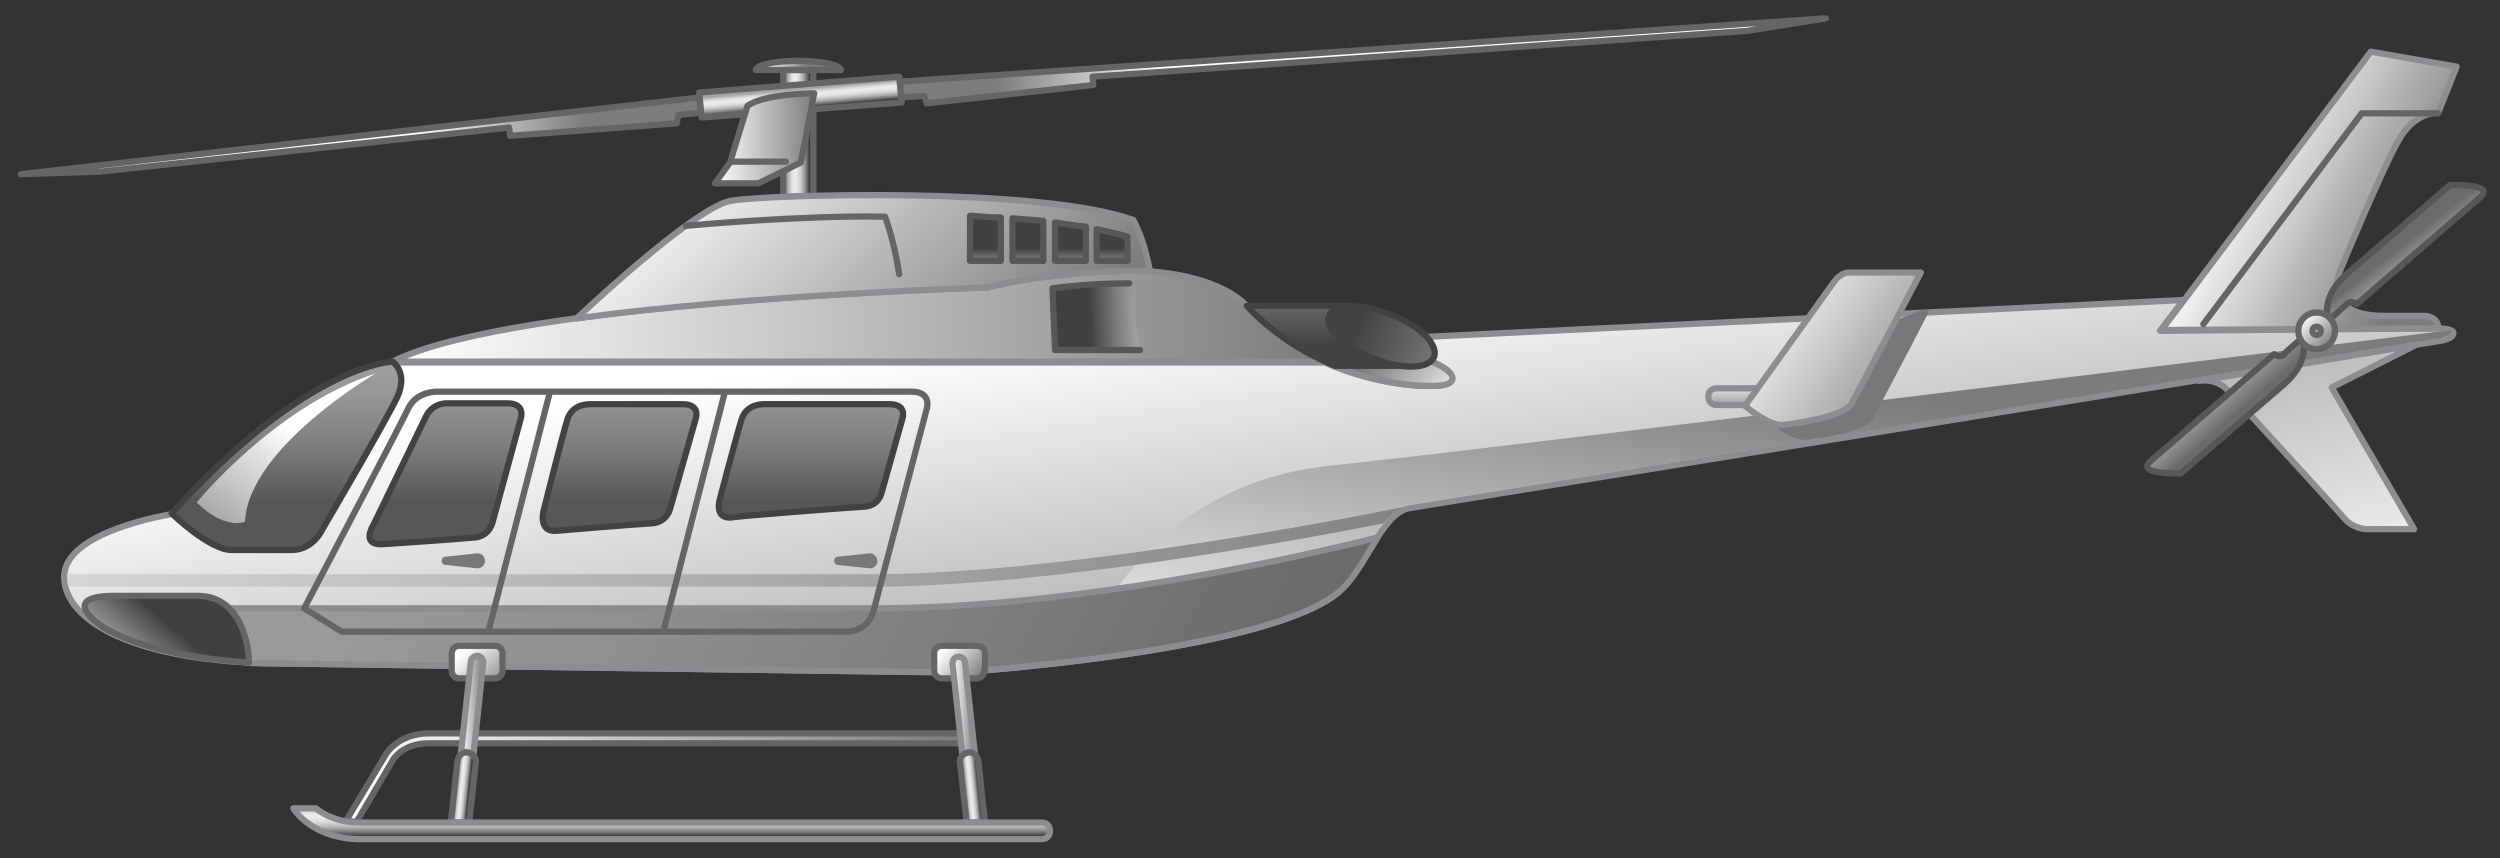 <?xml version="1.0" encoding="utf-8"?>

<!-- Copyright 2016 Siemens AG -->

<!-- Generator: Adobe Illustrator 16.0.4, SVG Export Plug-In . SVG Version: 6.00 Build 0)  -->
<!DOCTYPE svg PUBLIC "-//W3C//DTD SVG 1.1//EN" "http://www.w3.org/Graphics/SVG/1.1/DTD/svg11.dtd">
<svg version="1.1" id="Helicopter" xmlns="http://www.w3.org/2000/svg" xmlns:xlink="http://www.w3.org/1999/xlink" x="0px" y="0px"
	 width="300px" height="103px" viewBox="0 0 300 103" enable-background="new 0 0 300 103" xml:space="preserve">
<rect x="0" y="0" width="300" height="103" fill="#333333" stroke="none"/>
<g id="Body__x2B__Tail">
	<linearGradient id="Shape_2_" gradientUnits="userSpaceOnUse" x1="148.035" y1="35.802" x2="158.284" y2="100.3">
		<stop  offset="0" style="stop-color:#FFFFFF"/>
		<stop  offset="1" style="stop-color:#7C7C7B"/>
	</linearGradient>
	
		<path id="Shape_1_" fill="url(#Shape_2_)" stroke="#8C8C91" stroke-width="0.75" stroke-linecap="round" stroke-linejoin="round" stroke-miterlimit="10" d="
		M292.6,39.4c0,0,1.7,0,1.8,0.5c0.1,0.8-1.6,1-1.6,1L169,61c-3.4,0.8-5.2,7.7-8.8,10.4c-9.4,7-45.4,9.3-45.4,9.3l-82.2-1.1
		C16.5,79.3,7.7,74.7,7.7,69.2s12.9-7.5,12.9-7.5c16.3-18,26.5-18.2,26.5-18.2l111.9,0c6.1,2.7,11.5,2.8,11.9,2.8
		c0.5,0,3.3,0.2,3.3-0.9c0-1.1-2.7-2.1-2.7-2.1l-6-2.6l96.5-4.7l-2.8,3.7L292.6,39.4z"/>
	
		<linearGradient id="Bottom_Side_Tail__x2B__Back_Body_1_" gradientUnits="userSpaceOnUse" x1="205.874" y1="96.498" x2="214.218" y2="45.749">
		<stop  offset="0" style="stop-color:#FFFFFF"/>
		<stop  offset="1" style="stop-color:#7C7C7B"/>
	</linearGradient>
	<path id="Bottom_Side_Tail__x2B__Back_Body" fill="url(#Bottom_Side_Tail__x2B__Back_Body_1_)" d="M294.2,39.6c0.1,0.8-1.6,1-1.6,1
		L168.7,60.7c-3.4,0.8-5.2,7.7-8.8,10.4c-5.3,4-19.2,6.4-30.2,7.8c0,0,6.3-20.5,29.8-23S294.2,39.6,294.2,39.6z"/>
	<linearGradient id="Line_1_" gradientUnits="userSpaceOnUse" x1="-72.491" y1="65.574" x2="182.882" y2="65.574">
		<stop  offset="0" style="stop-color:#FFFFFF"/>
		<stop  offset="1" style="stop-color:#7C7C7B"/>
	</linearGradient>
	<path id="Line" fill="url(#Line_1_)" d="M168.6,60.8c-0.4,0.1-39.4,8.1-63.7,8.1H8.1c0,0.1,0,0.2,0,0.3c0,0.4,0,0.8,0.1,1.2h96.7
		c20.6,0,51.6-5.7,61.1-7.6C166.8,61.8,167.7,61.1,168.6,60.8C168.6,60.8,168.6,60.8,168.6,60.8z"/>
	<linearGradient id="Base_Structure_1_" gradientUnits="userSpaceOnUse" x1="50.823" y1="48.709" x2="142.822" y2="94.709">
		<stop  offset="0" style="stop-color:#9A9A99"/>
		<stop  offset="0.295" style="stop-color:#919190"/>
		<stop  offset="0.777" style="stop-color:#797978"/>
		<stop  offset="1" style="stop-color:#6B6B6A"/>
	</linearGradient>
	
		<path id="Base_Structure" fill="url(#Base_Structure_1_)" stroke="#8C8C91" stroke-width="0.75" stroke-linecap="round" stroke-linejoin="round" stroke-miterlimit="10" d="
		M165.3,64.5c-9.5,2.4-36.5,8.5-60.4,8.5c-16.8,0-55.1,0-77.8,0l0,0c2.4,2.3,2.4,6.5,2.4,6.5v0c1,0.1,2,0.1,3.1,0.1l82.2,1.1
		c0,0,36-2.3,45.4-9.3C162.3,69.9,163.8,66.9,165.3,64.5L165.3,64.5z"/>
	
		<linearGradient id="Structure_under_Cockpit_1_" gradientUnits="userSpaceOnUse" x1="2.06" y1="96.984" x2="20.685" y2="75.234">
		<stop  offset="0" style="stop-color:#A5A5A5"/>
		<stop  offset="4.758149e-02" style="stop-color:#B5B5B5"/>
		<stop  offset="0.151" style="stop-color:#D3D3D3"/>
		<stop  offset="0.239" style="stop-color:#E5E5E5"/>
		<stop  offset="0.302" style="stop-color:#ECECEC"/>
		<stop  offset="0.407" style="stop-color:#E8E8E8"/>
		<stop  offset="0.514" style="stop-color:#DCDCDC"/>
		<stop  offset="0.621" style="stop-color:#C7C7C7"/>
		<stop  offset="0.729" style="stop-color:#ABABAB"/>
		<stop  offset="0.838" style="stop-color:#868686"/>
		<stop  offset="0.945" style="stop-color:#5A5A5A"/>
		<stop  offset="1" style="stop-color:#404040"/>
	</linearGradient>
	
		<path id="Structure_under_Cockpit" fill="url(#Structure_under_Cockpit_1_)" stroke="#646567" stroke-width="0.75" stroke-linecap="round" stroke-linejoin="round" stroke-miterlimit="10" d="
		M23.7,71.5c0,0-6.5,0-9.9,0c-7.2,0-1.5,3.7-1.5,3.7c3.6,2.2,9.6,3.8,17.6,4.3C29.9,79.5,29.8,71.5,23.7,71.5z"/>
	<linearGradient id="Hollow_Exhaust_1_" gradientUnits="userSpaceOnUse" x1="172.965" y1="51.007" x2="164.687" y2="43.265">
		<stop  offset="0" style="stop-color:#FFFFFF"/>
		<stop  offset="1" style="stop-color:#7C7C7B"/>
	</linearGradient>
	
		<path id="Hollow_Exhaust" fill="url(#Hollow_Exhaust_1_)" stroke="#8C8C91" stroke-width="0.75" stroke-linecap="round" stroke-linejoin="round" stroke-miterlimit="10" d="
		M154.3,40.8c7.8,5.4,16.2,5.5,16.7,5.5c0.5,0,3.3,0.2,3.3-0.9c0-1.1-2.7-2.1-2.7-2.1l-6-2.6L154.3,40.8L154.3,40.8z"/>
</g>
<g id="Tail_Fins">
	<linearGradient id="Fin_Bottom_1_" gradientUnits="userSpaceOnUse" x1="284.753" y1="75.155" x2="269.271" y2="12.192">
		<stop  offset="0" style="stop-color:#FFFFFF"/>
		<stop  offset="1" style="stop-color:#7C7C7B"/>
	</linearGradient>
	
		<path id="Fin_Bottom" fill="url(#Fin_Bottom_1_)" stroke="#8C8C91" stroke-width="0.75" stroke-linecap="round" stroke-linejoin="round" stroke-miterlimit="10" d="
		M289.9,41.4l-10.1,5.1l9.9,17H284c0,0-1.5,0-2.6-1.2c-0.9-1.1-14.2-15.6-14.2-15.6s-1.2-1.3-3.3-1L289.9,41.4z"/>
	<linearGradient id="Fin_Top_1_" gradientUnits="userSpaceOnUse" x1="267.447" y1="19.215" x2="290.113" y2="30.381">
		<stop  offset="0" style="stop-color:#FFFFFF"/>
		<stop  offset="1" style="stop-color:#7C7C7B"/>
	</linearGradient>
	
		<path id="Fin_Top" fill="url(#Fin_Top_1_)" stroke="#8C8C91" stroke-width="0.75" stroke-linecap="round" stroke-linejoin="round" stroke-miterlimit="10" d="
		M292.6,39.4c0-1.5-1.7-1.5-1.7-1.5H286c-7.5,0-5.2-5.4-5.2-5.4s5-12.1,7-15.6c1.9-3.5,4.8-3.4,4.8-3.4l2.2-5.5l-10.3-1.8
		l-25.1,33.4L292.6,39.4z"/>
	
		<polyline id="Devider_Line_2_" fill="none" stroke="#646567" stroke-width="0.75" stroke-linecap="round" stroke-linejoin="round" stroke-miterlimit="10" points="
		264.4,38.9 283.4,13.6 292.6,13.6 	"/>
</g>
<g id="Tail_Rotor">
	<linearGradient id="Blade_Bottom_1_" gradientUnits="userSpaceOnUse" x1="266.108" y1="47.475" x2="268.14" y2="49.788">
		<stop  offset="0" style="stop-color:#9A9A99"/>
		<stop  offset="0.295" style="stop-color:#919190"/>
		<stop  offset="0.777" style="stop-color:#797978"/>
		<stop  offset="1" style="stop-color:#6B6B6A"/>
	</linearGradient>
	
		<path id="Blade_Bottom" fill="url(#Blade_Bottom_1_)" stroke="#575756" stroke-width="0.75" stroke-linecap="round" stroke-linejoin="round" stroke-miterlimit="10" d="
		M276.4,41c0,0,0.7,2.5-2.3,5.1c-3,2.6-12.4,10.7-12.4,10.7s-5.6,0.2-3.6-1.5c2-1.7,14.8-12.8,14.8-12.8s0.6,0.5,1.1,0.1
		c0.4-0.5,2.1-1.9,2.1-1.9L276.4,41z"/>
	<linearGradient id="Blade_Top_1_" gradientUnits="userSpaceOnUse" x1="289.624" y1="31.739" x2="287.999" y2="29.677">
		<stop  offset="0" style="stop-color:#9A9A99"/>
		<stop  offset="0.295" style="stop-color:#919190"/>
		<stop  offset="0.777" style="stop-color:#797978"/>
		<stop  offset="1" style="stop-color:#6B6B6A"/>
	</linearGradient>
	
		<path id="Blade_Top" fill="url(#Blade_Top_1_)" stroke="#575756" stroke-width="0.75" stroke-linecap="round" stroke-linejoin="round" stroke-miterlimit="10" d="
		M279.3,38c0,0-0.7-2.5,2.3-5.1c3-2.6,12.4-10.7,12.4-10.7s5.6-0.2,3.6,1.5s-14.8,12.8-14.8,12.8s-0.6-0.5-1.1-0.1
		c-0.4,0.4-2.1,1.9-2.1,1.9L279.3,38z"/>
	<linearGradient id="Rotor_Axis_1_" gradientUnits="userSpaceOnUse" x1="276.365" y1="38.022" x2="279.685" y2="41.357">
		<stop  offset="0" style="stop-color:#FFFFFF"/>
		<stop  offset="1" style="stop-color:#7C7C7B"/>
	</linearGradient>
	
		<circle id="Rotor_Axis" fill="url(#Rotor_Axis_1_)" stroke="#646567" stroke-width="0.75" stroke-linecap="round" stroke-linejoin="round" stroke-miterlimit="10" cx="278" cy="39.7" r="2.2"/>
	<linearGradient id="Piivot_x0A__1_" gradientUnits="userSpaceOnUse" x1="277.517" y1="39.669" x2="278.491" y2="39.669">
		<stop  offset="0" style="stop-color:#FFFFFF"/>
		<stop  offset="1" style="stop-color:#7C7C7B"/>
	</linearGradient>
	
		<circle id="Piivot_x0A_" fill="url(#Piivot_x0A__1_)" stroke="#646567" stroke-width="0.75" stroke-linecap="round" stroke-linejoin="round" stroke-miterlimit="10" cx="278" cy="39.7" r="0.5"/>
</g>
<g id="Main_Rotor">
	<linearGradient id="Rotor_Mast_1_" gradientUnits="userSpaceOnUse" x1="94.517" y1="15.992" x2="97.097" y2="15.992">
		<stop  offset="0" style="stop-color:#A5A5A5"/>
		<stop  offset="4.758149e-02" style="stop-color:#B5B5B5"/>
		<stop  offset="0.151" style="stop-color:#D3D3D3"/>
		<stop  offset="0.239" style="stop-color:#E5E5E5"/>
		<stop  offset="0.302" style="stop-color:#ECECEC"/>
		<stop  offset="0.407" style="stop-color:#E8E8E8"/>
		<stop  offset="0.514" style="stop-color:#DCDCDC"/>
		<stop  offset="0.621" style="stop-color:#C7C7C7"/>
		<stop  offset="0.729" style="stop-color:#ABABAB"/>
		<stop  offset="0.838" style="stop-color:#868686"/>
		<stop  offset="0.945" style="stop-color:#5A5A5A"/>
		<stop  offset="1" style="stop-color:#404040"/>
	</linearGradient>
	
		<path id="Rotor_Mast" fill="url(#Rotor_Mast_1_)" stroke="#646567" stroke-width="0.75" stroke-linecap="round" stroke-linejoin="round" stroke-miterlimit="10" d="
		M97.6,23.5V8.4H94v15.3C95.1,23.6,96.3,23.5,97.6,23.5z"/>
	<linearGradient id="Rotor_Blade_Right_1_" gradientUnits="userSpaceOnUse" x1="139.572" y1="8.72" x2="119.655" y2="10.303">
		<stop  offset="0" style="stop-color:#FFFFFF"/>
		<stop  offset="1" style="stop-color:#7C7C7B"/>
	</linearGradient>
	
		<polygon id="Rotor_Blade_Right" fill="url(#Rotor_Blade_Right_1_)" stroke="#646567" stroke-width="0.75" stroke-linecap="round" stroke-linejoin="round" stroke-miterlimit="10" points="
		108,9.8 219.1,2.2 209.7,3.7 131.1,9.2 131.2,10.2 111.2,12.4 110.9,11.5 108.1,11.7 	"/>
	<linearGradient id="Rotor_Blade_Left_1_" gradientUnits="userSpaceOnUse" x1="49.758" y1="16.317" x2="70.182" y2="16.317">
		<stop  offset="0" style="stop-color:#FFFFFF"/>
		<stop  offset="1" style="stop-color:#7C7C7B"/>
	</linearGradient>
	
		<polygon id="Rotor_Blade_Left" fill="url(#Rotor_Blade_Left_1_)" stroke="#646567" stroke-width="0.75" stroke-linecap="round" stroke-linejoin="round" stroke-miterlimit="10" points="
		83.9,11.7 2.5,20.9 12,20.6 61.1,15.3 61.2,16.3 81.2,14.8 81.4,13.8 84.1,13.5 	"/>
	<linearGradient id="Blade_Grip_1_" gradientUnits="userSpaceOnUse" x1="95.969" y1="10.7" x2="96.16" y2="12.873">
		<stop  offset="0" style="stop-color:#A5A5A5"/>
		<stop  offset="4.758149e-02" style="stop-color:#B5B5B5"/>
		<stop  offset="0.151" style="stop-color:#D3D3D3"/>
		<stop  offset="0.239" style="stop-color:#E5E5E5"/>
		<stop  offset="0.302" style="stop-color:#ECECEC"/>
		<stop  offset="0.407" style="stop-color:#E8E8E8"/>
		<stop  offset="0.514" style="stop-color:#DCDCDC"/>
		<stop  offset="0.621" style="stop-color:#C7C7C7"/>
		<stop  offset="0.729" style="stop-color:#ABABAB"/>
		<stop  offset="0.838" style="stop-color:#868686"/>
		<stop  offset="0.945" style="stop-color:#5A5A5A"/>
		<stop  offset="1" style="stop-color:#404040"/>
	</linearGradient>
	
		<polygon id="Blade_Grip" fill="url(#Blade_Grip_1_)" stroke="#646567" stroke-width="0.75" stroke-linecap="round" stroke-linejoin="round" stroke-miterlimit="10" points="
		108.2,12.3 84.2,14.1 83.9,11.1 107.9,9.2 	"/>
	<linearGradient id="Rotor_Blade_Front_1_" gradientUnits="userSpaceOnUse" x1="85.832" y1="16.568" x2="97.73" y2="16.568">
		<stop  offset="0" style="stop-color:#FFFFFF"/>
		<stop  offset="1" style="stop-color:#7C7C7B"/>
	</linearGradient>
	
		<path id="Rotor_Blade_Front" fill="url(#Rotor_Blade_Front_1_)" stroke="#646567" stroke-width="0.75" stroke-linecap="round" stroke-linejoin="round" stroke-miterlimit="10" d="
		M97.7,11.2c0,0-5.9,0-8,1.5l-2.1,6.8L85.8,22H91l5.1-2.5L97.7,11.2z"/>
	
		<line id="Devider_Line_1_" fill="none" stroke="#646567" stroke-width="0.75" stroke-linecap="round" stroke-linejoin="round" stroke-miterlimit="10" x1="87.7" y1="19.4" x2="94.3" y2="19.4"/>
	<linearGradient id="Jesus_Nut_1_" gradientUnits="userSpaceOnUse" x1="91.795" y1="7.788" x2="96.639" y2="7.788">
		<stop  offset="0" style="stop-color:#FFFFFF"/>
		<stop  offset="1" style="stop-color:#7C7C7B"/>
	</linearGradient>
	
		<path id="Jesus_Nut" fill="url(#Jesus_Nut_1_)" stroke="#646567" stroke-width="0.75" stroke-linecap="round" stroke-linejoin="round" stroke-miterlimit="10" d="
		M100.9,8.4c0-0.6-2.3-1.1-5.1-1.1c-2.8,0-5.1,0.5-5.1,1.1H100.9z"/>
</g>
<g id="Engine">
	<linearGradient id="Body_Bottom_1_" gradientUnits="userSpaceOnUse" x1="47.138" y1="38.007" x2="159.083" y2="38.007">
		<stop  offset="0" style="stop-color:#FFFFFF"/>
		<stop  offset="1" style="stop-color:#7C7C7B"/>
	</linearGradient>
	
		<path id="Body_Bottom" fill="url(#Body_Bottom_1_)" stroke="#8C8C91" stroke-width="0.75" stroke-linecap="round" stroke-linejoin="round" stroke-miterlimit="10" d="
		M159.1,43.4H47.1c14.6-7.4,71.4-8.9,71.4-8.9c2.3-0.7,10.1-2,17.4-2c4.3,0,10.6,1,13.7,4.2C152.6,39.9,155.9,42,159.1,43.4
		L159.1,43.4z"/>
	<linearGradient id="Body_Top_1_" gradientUnits="userSpaceOnUse" x1="85.273" y1="13.833" x2="118.142" y2="48.958">
		<stop  offset="0" style="stop-color:#FFFFFF"/>
		<stop  offset="1" style="stop-color:#7C7C7B"/>
	</linearGradient>
	
		<path id="Body_Top" fill="url(#Body_Top_1_)" stroke="#8C8C91" stroke-width="0.75" stroke-linecap="round" stroke-linejoin="round" stroke-miterlimit="10" d="
		M118.5,34.5c2.3-0.7,10.1-2,17.4-2c0.7,0,1.4,0,2.1,0.1c-0.7-4-2-6.2-2-6.2c-11.1-4-43.7-3.1-48.3-2.3c-3.9,0.7-15.2,11-18.5,14.1
		c0,0,0,0,0,0C90.8,35.3,118.5,34.5,118.5,34.5z"/>
	
		<path id="Devider_Line" fill="none" stroke="#646567" stroke-width="0.75" stroke-linecap="round" stroke-linejoin="round" stroke-miterlimit="10" d="
		M82.3,27.1c0,0,13.9-1.3,23.9-1.1c0,0,1.1,2.8,1.7,6.9"/>
	<linearGradient id="Air_Intake_Small_1_" gradientUnits="userSpaceOnUse" x1="125.894" y1="39.69" x2="125.894" y2="29.82">
		<stop  offset="0" style="stop-color:#A5A5A5"/>
		<stop  offset="4.758149e-02" style="stop-color:#B5B5B5"/>
		<stop  offset="0.151" style="stop-color:#D3D3D3"/>
		<stop  offset="0.239" style="stop-color:#E5E5E5"/>
		<stop  offset="0.302" style="stop-color:#ECECEC"/>
		<stop  offset="0.407" style="stop-color:#E8E8E8"/>
		<stop  offset="0.514" style="stop-color:#DCDCDC"/>
		<stop  offset="0.621" style="stop-color:#C7C7C7"/>
		<stop  offset="0.729" style="stop-color:#ABABAB"/>
		<stop  offset="0.838" style="stop-color:#868686"/>
		<stop  offset="0.945" style="stop-color:#5A5A5A"/>
		<stop  offset="1" style="stop-color:#404040"/>
	</linearGradient>
	
		<path id="Air_Intake_Small" fill="url(#Air_Intake_Small_1_)" stroke="#575756" stroke-width="0.75" stroke-linecap="round" stroke-linejoin="round" stroke-miterlimit="10" d="
		M120.1,26.1v5.2h-3.7v-5.4h0.2C117.8,26,119,26.1,120.1,26.1z M121.5,26.2v5.1h3.7v-4.8C124,26.4,122.8,26.3,121.5,26.2z
		 M126.6,26.7v4.6h3.7v-4.1C129.1,27.1,127.9,26.9,126.6,26.7z M131.6,27.5v3.8h3.7v-2.9C134.3,28.1,133,27.8,131.6,27.5z"/>
	
		<linearGradient id="Air_Intake_Big_1_" gradientUnits="userSpaceOnUse" x1="159.967" y1="22.759" x2="136.399" y2="22.759" gradientTransform="matrix(0.985 4.010000e-02 4.010000e-02 0.891 -4.442 12.191)">
		<stop  offset="0" style="stop-color:#A5A5A5"/>
		<stop  offset="4.758149e-02" style="stop-color:#B5B5B5"/>
		<stop  offset="0.151" style="stop-color:#D3D3D3"/>
		<stop  offset="0.239" style="stop-color:#E5E5E5"/>
		<stop  offset="0.302" style="stop-color:#ECECEC"/>
		<stop  offset="0.407" style="stop-color:#E8E8E8"/>
		<stop  offset="0.514" style="stop-color:#DCDCDC"/>
		<stop  offset="0.621" style="stop-color:#C7C7C7"/>
		<stop  offset="0.729" style="stop-color:#ABABAB"/>
		<stop  offset="0.838" style="stop-color:#868686"/>
		<stop  offset="0.945" style="stop-color:#5A5A5A"/>
		<stop  offset="1" style="stop-color:#404040"/>
	</linearGradient>
	
		<path id="Air_Intake_Big" fill="url(#Air_Intake_Big_1_)" stroke="#575756" stroke-width="0.75" stroke-linecap="round" stroke-linejoin="round" stroke-miterlimit="10" d="
		M135.5,34c-2.7,0-6.4,0.2-9.2,0.6l0.3,7.4l10.2,0"/>
	<g id="Exhaust">
		<linearGradient id="Shape_3_" gradientUnits="userSpaceOnUse" x1="159.59" y1="34.416" x2="159.59" y2="41.3">
			<stop  offset="0" style="stop-color:#77787A"/>
			<stop  offset="1" style="stop-color:#424242"/>
		</linearGradient>
		
			<path id="Shape" fill="url(#Shape_3_)" stroke="#424242" stroke-width="0.75" stroke-linecap="round" stroke-linejoin="round" stroke-miterlimit="10" d="
			M149.6,36.7h12.7c-1.4,0-2.5,0.4-2.8,1.2c-0.6,1.5,1.8,3.7,5.3,5.1c1.7,0.7,3.4,1,4.7,0.9h-9.3l0,0
			C156.8,42.5,153,40.3,149.6,36.7L149.6,36.7z"/>
		<linearGradient id="Opening_1_" gradientUnits="userSpaceOnUse" x1="172.713" y1="42.962" x2="162.901" y2="39.229">
			<stop  offset="0" style="stop-color:#77787A"/>
			<stop  offset="1" style="stop-color:#424242"/>
		</linearGradient>
		
			<path id="Opening" fill="url(#Opening_1_)" stroke="#424242" stroke-width="0.75" stroke-linecap="round" stroke-linejoin="round" stroke-miterlimit="10" d="
			M166.8,37.7c3.5,1.3,5.8,3.6,5.3,5.1c-0.6,1.5-3.8,1.6-7.3,0.2c-3.5-1.3-5.8-3.6-5.3-5.1C160.1,36.5,163.4,36.4,166.8,37.7z"/>
	</g>
</g>
<g id="Cockpit__x2B__Doors__x2B__Windows">
	<path id="Door_Handles" fill="#77787A" d="M58.2,67.3c0,0.5-0.4,0.9-0.9,0.9l-3.8-0.4c-0.3,0-0.5-0.2-0.5-0.5
		c0-0.3,0.2-0.5,0.5-0.5l3.8-0.4C57.8,66.4,58.2,66.8,58.2,67.3z M104.4,66.4l-3.8,0.4c-0.3,0-0.5,0.2-0.5,0.5
		c0,0.3,0.2,0.5,0.5,0.5l3.8,0.4c0.5,0,0.9-0.4,0.9-0.9C105.2,66.8,104.9,66.4,104.4,66.4z"/>
	
		<path id="Doors__x2B__Devider_Lines" fill="none" stroke="#646567" stroke-width="0.75" stroke-linecap="round" stroke-linejoin="round" stroke-miterlimit="10" d="
		M41,75.8L36.5,73c2.6-4.9,11.6-22.1,12.5-24c1-2.1,3.5-2,3.5-2h56.9c2.5,0,1.8,2.1,1.8,2.1l-6.4,24.3c0,0-0.5,2.4-3.4,2.4H41z
		 M66,47l-7.4,28.8 M79.6,75.8L87,47"/>
	<g id="Windows">
		<linearGradient id="Windows_2_" gradientUnits="userSpaceOnUse" x1="64.485" y1="32.443" x2="64.485" y2="60.09">
			<stop  offset="0" style="stop-color:#575756"/>
			<stop  offset="1.586480e-02" style="stop-color:#5D5C5C"/>
			<stop  offset="0.117" style="stop-color:#797878"/>
			<stop  offset="0.218" style="stop-color:#8D8D8C"/>
			<stop  offset="0.319" style="stop-color:#999998"/>
			<stop  offset="0.418" style="stop-color:#9D9D9C"/>
			<stop  offset="0.54" style="stop-color:#979696"/>
			<stop  offset="0.712" style="stop-color:#848484"/>
			<stop  offset="0.913" style="stop-color:#676666"/>
			<stop  offset="1" style="stop-color:#575756"/>
		</linearGradient>
		
			<path id="Windows_1_" fill="url(#Windows_2_)" stroke="#424242" stroke-width="0.75" stroke-linecap="round" stroke-linejoin="round" stroke-miterlimit="10" d="
			M20.6,61.6c16.3-18,26.5-18.2,26.5-18.2s2,1.3,0.5,4.4s-8.9,15.7-8.9,15.7S37.6,66,35,66s-7.2,0-7.2,0
			C25.1,66,20.6,61.6,20.6,61.6z M56.9,64.5c1.8-0.1,2.2-1.8,2.2-1.8l3.4-12.5c0,0,0.6-1.8-1.6-1.8s-7.1,0-7.1,0s-1.8-0.2-2.7,1.6
			C50.2,51.9,44.8,63,44.8,63s-1.6,2.5,1.2,2.3C46,65.3,55,64.7,56.9,64.5z M78.2,62.8c1.8-0.1,2.2-1.7,2.2-1.7l3.1-10.9
			c0,0,0.6-1.7-1.6-1.7s-11.1,0-11.1,0s-2.1-0.1-2.7,1.8c-0.6,1.9-2.9,11.1-2.9,11.1s-0.6,2.5,1.6,2.3
			C66.7,63.7,76.3,62.9,78.2,62.8z M103.7,60.8c1.8-0.1,2.1-1.7,2.1-1.7l2.5-8.9c0,0,0.6-1.7-1.6-1.7s-15,0-15,0s-2.1-0.1-2.7,1.8
			c-0.6,1.9-2.6,9.5-2.6,9.5s-0.8,2.5,1.4,2.3C87.7,62,101.8,60.9,103.7,60.8z"/>
		
			<linearGradient id="Reflection_Cockpit_Window_1_" gradientUnits="userSpaceOnUse" x1="35.08" y1="51.538" x2="22.479" y2="68.954">
			<stop  offset="0" style="stop-color:#FFFFFF"/>
			<stop  offset="1" style="stop-color:#7C7C7B"/>
		</linearGradient>
		<path id="Reflection_Cockpit_Window" fill="url(#Reflection_Cockpit_Window_1_)" d="M23.6,60.3c0,0,9.3-11.5,21.5-15.5
			c0,0-15.3,8.9-15.7,17.8C29.4,62.6,27.1,63.7,23.6,60.3z"/>
	</g>
</g>
<g id="Side_Stabilizer">
	<linearGradient id="Connection_Tail_1_" gradientUnits="userSpaceOnUse" x1="211.279" y1="45.769" x2="211.279" y2="49.576">
		<stop  offset="0" style="stop-color:#FFFFFF"/>
		<stop  offset="1" style="stop-color:#7C7C7B"/>
	</linearGradient>
	
		<path id="Connection_Tail" fill="url(#Connection_Tail_1_)" stroke="#8C8C91" stroke-width="0.75" stroke-linecap="round" stroke-linejoin="round" stroke-miterlimit="10" d="
		M216.5,48.6H206c-0.6,0-1-0.4-1-1c0-0.6,0.4-1,1-1h10.5c0.6,0,1,0.4,1,1C217.5,48.2,217.1,48.6,216.5,48.6z"/>
	
		<path id="Shadow" fill="#77787A" stroke="#77787A" stroke-width="0.75" stroke-linecap="round" stroke-linejoin="round" stroke-miterlimit="10" d="
		M227.2,38.9c-1.8,3.5-4.6,8.7-5,9.5c-0.9,1.6-6.5,2.4-8.3,2.6c-0.2,0-0.3,0-0.5,0c0.9,0.7,2.3,1.5,3.3,1.4c1.7-0.2,7-0.9,7.8-2.5
		c0.5-0.9,4.5-8.5,6.5-12.4L227.2,38.9z"/>
	<linearGradient id="Stabilizer_1_" gradientUnits="userSpaceOnUse" x1="210.867" y1="34.623" x2="232.875" y2="49.52">
		<stop  offset="0" style="stop-color:#FFFFFF"/>
		<stop  offset="1" style="stop-color:#7C7C7B"/>
	</linearGradient>
	
		<path id="Stabilizer" fill="url(#Stabilizer_1_)" stroke="#8C8C91" stroke-width="0.75" stroke-linecap="round" stroke-linejoin="round" stroke-miterlimit="10" d="
		M209.4,48.7c0,0,2.8,2.4,4.5,2.3c1.8-0.2,7.4-1,8.3-2.6c0.9-1.6,8.3-15.7,8.3-15.7h-8.7c0,0-0.9,0-1.7,1.1
		C219.4,34.8,209.4,48.7,209.4,48.7z"/>
</g>
<g id="Landing_Skids">
	
		<linearGradient id="Body_Connection_Right_1_" gradientUnits="userSpaceOnUse" x1="113.252" y1="77.984" x2="117.586" y2="81.402">
		<stop  offset="0" style="stop-color:#FFFFFF"/>
		<stop  offset="1" style="stop-color:#7C7C7B"/>
	</linearGradient>
	
		<path id="Body_Connection_Right" fill="url(#Body_Connection_Right_1_)" stroke="#646567" stroke-width="0.75" stroke-linecap="round" stroke-linejoin="round" stroke-miterlimit="10" d="
		M118.1,80.5c0,0.5-0.4,0.9-0.9,0.9H113c-0.5,0-0.9-0.4-0.9-0.9v-2.1c0-0.5,0.4-0.9,0.9-0.9h4.3c0.5,0,0.9,0.4,0.9,0.9V80.5z"/>
	
		<linearGradient id="Body_Connection_Left_1_" gradientUnits="userSpaceOnUse" x1="55.805" y1="78.045" x2="60.489" y2="82.729">
		<stop  offset="0" style="stop-color:#FFFFFF"/>
		<stop  offset="1" style="stop-color:#7C7C7B"/>
	</linearGradient>
	
		<path id="Body_Connection_Left" fill="url(#Body_Connection_Left_1_)" stroke="#646567" stroke-width="0.75" stroke-linecap="round" stroke-linejoin="round" stroke-miterlimit="10" d="
		M54.2,80.5c0,0.5,0.4,0.9,0.9,0.9h4.3c0.5,0,0.9-0.4,0.9-0.9v-2.1c0-0.5-0.4-0.9-0.9-0.9h-4.3c-0.5,0-0.9,0.4-0.9,0.9V80.5z"/>
	
		<linearGradient id="Longitudinal_Support__x2B__Step_1_" gradientUnits="userSpaceOnUse" x1="41.572" y1="93.372" x2="115.384" y2="93.372">
		<stop  offset="0" style="stop-color:#FFFFFF"/>
		<stop  offset="1" style="stop-color:#7C7C7B"/>
	</linearGradient>
	
		<path id="Longitudinal_Support__x2B__Step" fill="url(#Longitudinal_Support__x2B__Step_1_)" stroke="#646567" stroke-width="0.75" stroke-linecap="round" stroke-linejoin="round" stroke-miterlimit="10" d="
		M42.8,98.6l4.3-7.3c0-0.1,1.2-2.1,4.3-2.1h63.9l-0.1-1.2H51.5c-3.8,0-5.3,2.6-5.3,2.7l-4.5,7.5c0,0.1-0.1,0.2-0.1,0.2
		C42,98.6,42.4,98.6,42.8,98.6z"/>
	<linearGradient id="Tube_Small_Right_1_" gradientUnits="userSpaceOnUse" x1="114.361" y1="84.669" x2="117.017" y2="84.669">
		<stop  offset="0" style="stop-color:#FFFFFF"/>
		<stop  offset="1" style="stop-color:#7C7C7B"/>
	</linearGradient>
	
		<path id="Tube_Small_Right" fill="url(#Tube_Small_Right_1_)" stroke="#8C8C91" stroke-width="0.75" stroke-linecap="round" stroke-linejoin="round" stroke-miterlimit="10" d="
		M116.2,90.3c-0.3,0-0.5,0.2-0.7,0.4l-1.2-11.1c0-0.4,0.3-0.8,0.7-0.8c0.4,0,0.8,0.3,0.8,0.7l1.2,11.1
		C116.8,90.3,116.5,90.2,116.2,90.3z"/>
	<linearGradient id="Tube_Small_Left_1_" gradientUnits="userSpaceOnUse" x1="55.304" y1="84.669" x2="57.96" y2="84.669">
		<stop  offset="0" style="stop-color:#FFFFFF"/>
		<stop  offset="1" style="stop-color:#7C7C7B"/>
	</linearGradient>
	
		<path id="Tube_Small_Left" fill="url(#Tube_Small_Left_1_)" stroke="#8C8C91" stroke-width="0.75" stroke-linecap="round" stroke-linejoin="round" stroke-miterlimit="10" d="
		M56.1,90.3c0.3,0,0.5,0.2,0.7,0.4L58,79.5c0-0.4-0.3-0.8-0.7-0.8c-0.4,0-0.8,0.3-0.8,0.7l-1.2,11.1C55.5,90.3,55.8,90.2,56.1,90.3z
		"/>
	<linearGradient id="Tube_Big_Right_1_" gradientUnits="userSpaceOnUse" x1="115.95" y1="94.586" x2="117.372" y2="94.446">
		<stop  offset="0" style="stop-color:#A5A5A5"/>
		<stop  offset="4.758149e-02" style="stop-color:#B5B5B5"/>
		<stop  offset="0.151" style="stop-color:#D3D3D3"/>
		<stop  offset="0.239" style="stop-color:#E5E5E5"/>
		<stop  offset="0.302" style="stop-color:#ECECEC"/>
		<stop  offset="0.407" style="stop-color:#E8E8E8"/>
		<stop  offset="0.514" style="stop-color:#DCDCDC"/>
		<stop  offset="0.621" style="stop-color:#C7C7C7"/>
		<stop  offset="0.729" style="stop-color:#ABABAB"/>
		<stop  offset="0.838" style="stop-color:#868686"/>
		<stop  offset="0.945" style="stop-color:#5A5A5A"/>
		<stop  offset="1" style="stop-color:#404040"/>
	</linearGradient>
	
		<path id="Tube_Big_Right" fill="url(#Tube_Big_Right_1_)" stroke="#646567" stroke-width="0.75" stroke-linecap="round" stroke-linejoin="round" stroke-miterlimit="10" d="
		M116,98.7l-0.8-7.2c-0.1-0.6,0.4-1.1,1-1.2c0.6-0.1,1.1,0.4,1.2,1l0.8,7.4H116z"/>
	<linearGradient id="Tube_Big_Left_1_" gradientUnits="userSpaceOnUse" x1="54.919" y1="94.441" x2="56.278" y2="94.582">
		<stop  offset="0" style="stop-color:#A5A5A5"/>
		<stop  offset="4.758149e-02" style="stop-color:#B5B5B5"/>
		<stop  offset="0.151" style="stop-color:#D3D3D3"/>
		<stop  offset="0.239" style="stop-color:#E5E5E5"/>
		<stop  offset="0.302" style="stop-color:#ECECEC"/>
		<stop  offset="0.407" style="stop-color:#E8E8E8"/>
		<stop  offset="0.514" style="stop-color:#DCDCDC"/>
		<stop  offset="0.621" style="stop-color:#C7C7C7"/>
		<stop  offset="0.729" style="stop-color:#ABABAB"/>
		<stop  offset="0.838" style="stop-color:#868686"/>
		<stop  offset="0.945" style="stop-color:#5A5A5A"/>
		<stop  offset="1" style="stop-color:#404040"/>
	</linearGradient>
	
		<path id="Tube_Big_Left" fill="url(#Tube_Big_Left_1_)" stroke="#646567" stroke-width="0.75" stroke-linecap="round" stroke-linejoin="round" stroke-miterlimit="10" d="
		M56.3,98.7l0.8-7.2c0.1-0.6-0.4-1.1-1-1.2c-0.6-0.1-1.1,0.4-1.2,1l-0.8,7.4H56.3z"/>
	<linearGradient id="Skid_1_" gradientUnits="userSpaceOnUse" x1="80.571" y1="96.788" x2="80.571" y2="100.29">
		<stop  offset="0" style="stop-color:#A5A5A5"/>
		<stop  offset="4.758149e-02" style="stop-color:#B5B5B5"/>
		<stop  offset="0.151" style="stop-color:#D3D3D3"/>
		<stop  offset="0.239" style="stop-color:#E5E5E5"/>
		<stop  offset="0.302" style="stop-color:#ECECEC"/>
		<stop  offset="0.407" style="stop-color:#E8E8E8"/>
		<stop  offset="0.514" style="stop-color:#DCDCDC"/>
		<stop  offset="0.621" style="stop-color:#C7C7C7"/>
		<stop  offset="0.729" style="stop-color:#ABABAB"/>
		<stop  offset="0.838" style="stop-color:#868686"/>
		<stop  offset="0.945" style="stop-color:#5A5A5A"/>
		<stop  offset="1" style="stop-color:#404040"/>
	</linearGradient>
	
		<path id="Skid" fill="url(#Skid_1_)" stroke="#8C8C91" stroke-width="0.75" stroke-linecap="round" stroke-linejoin="round" stroke-miterlimit="10" d="
		M125,98.7H43.2c-2.6,0-4.3-0.9-5.3-1.7h-2.7c0.4,0.7,2.8,3.7,8.1,3.7H125c0.6,0,1-0.4,1-1S125.6,98.7,125,98.7z"/>
</g>
</svg>
